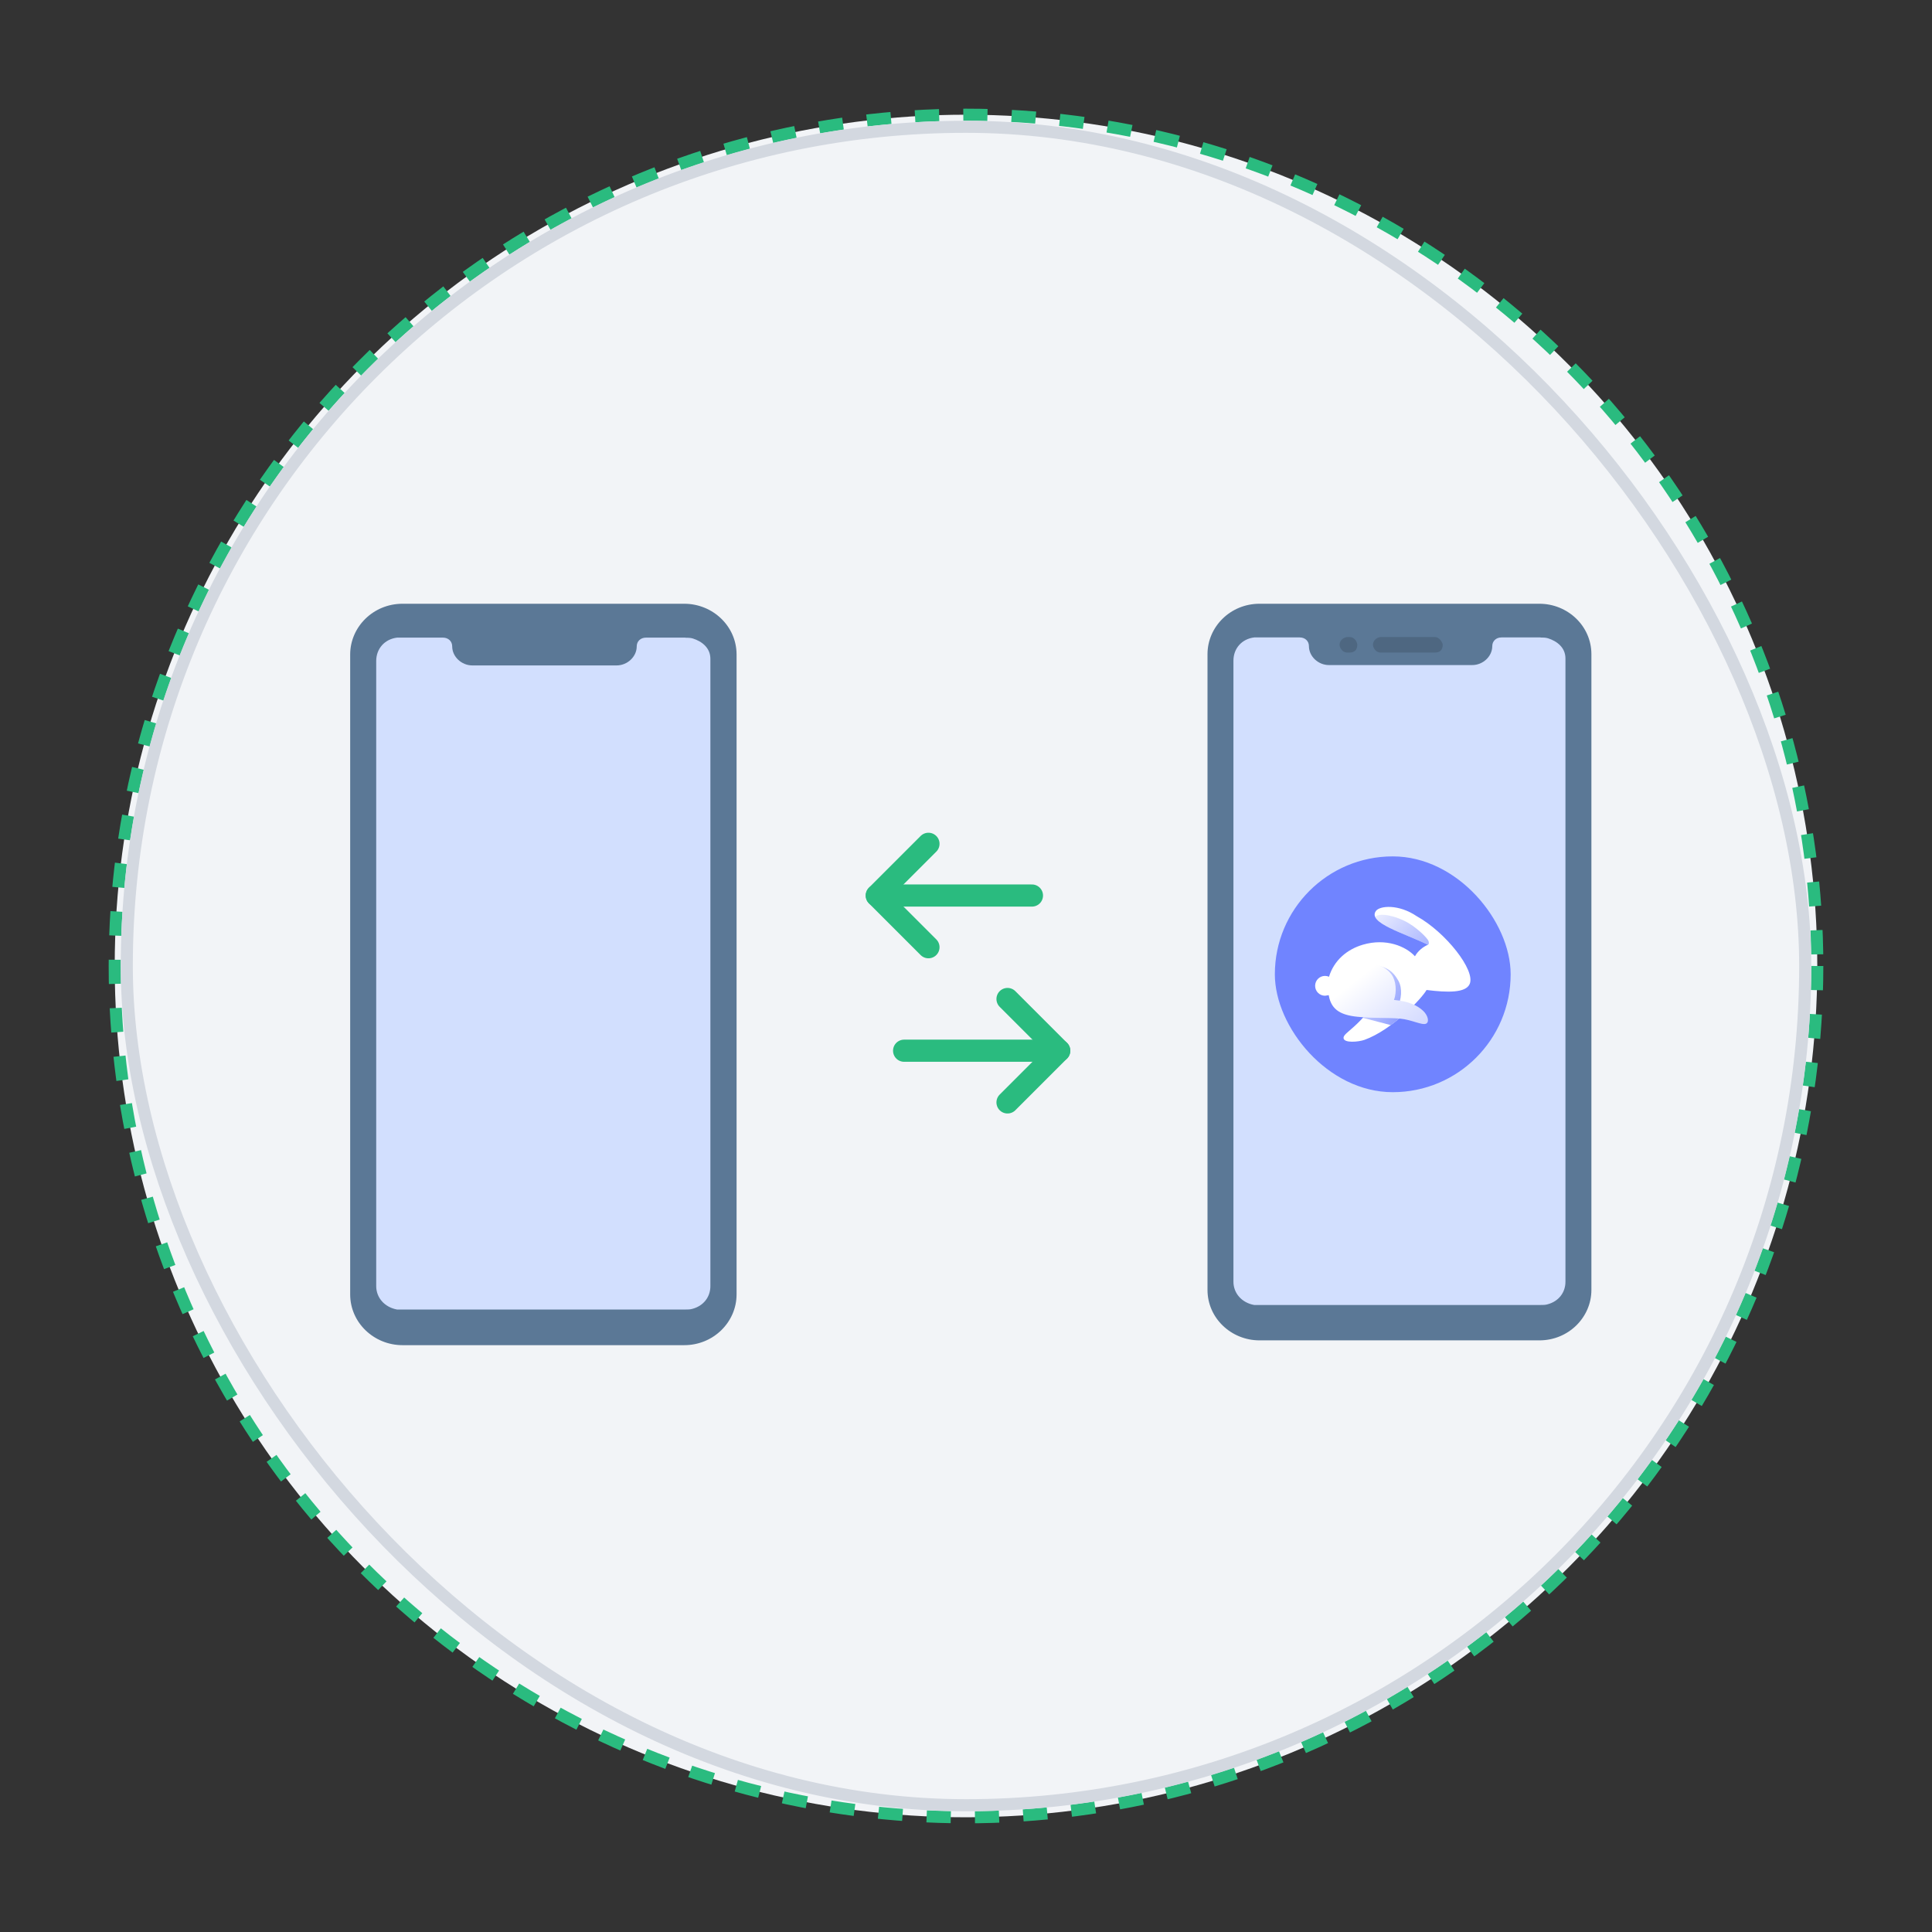 <svg width="160" height="160" viewBox="0 0 160 160" fill="none" xmlns="http://www.w3.org/2000/svg">
<rect x="0" y="0" width="160" height="160" fill="#333333" stroke="none"/>
<circle cx="80" cy="80" r="70.5" fill="#F2F4F7" stroke="#2ABB7F" stroke-dasharray="2 2"/>
<rect x="10.5" y="10.5" width="139" height="139" rx="69.5" stroke="#D3D8E0"/>
<path d="M127.486 50C129.83 50 131.793 51.843 131.793 54.178V106.826C131.793 109.099 129.893 111.003 127.486 111.003H104.307C101.963 111.003 100 109.16 100 106.826V54.178C100 51.904 101.9 50 104.307 50H127.486Z" fill="#5B7896"/>
<path d="M129.644 54.535V106.147C129.644 107.05 129.07 107.773 128.176 108.014C127.985 108.074 127.794 108.074 127.539 108.074H104.19C104.062 108.074 103.935 108.074 103.871 108.074C102.85 107.894 102.148 107.11 102.148 106.147V54.716C102.148 53.692 102.85 52.91 103.871 52.789C103.998 52.789 104.062 52.789 104.19 52.789H107.635C108.081 52.789 108.4 53.09 108.4 53.512C108.4 54.355 109.166 55.078 110.059 55.078H121.925C122.818 55.078 123.583 54.355 123.583 53.512C123.583 53.09 123.902 52.789 124.349 52.789H127.602L127.552 52.797C127.744 52.797 127.999 52.797 128.19 52.857C128.956 53.098 129.644 53.632 129.644 54.535Z" fill="#D2DFFE"/>
<rect x="105.578" y="70.922" width="19.528" height="19.528" rx="9.764" fill="#7084FF"/>
<path d="M121.711 81.494C122.216 80.362 119.718 77.198 117.332 75.879C115.828 74.858 114.261 74.999 113.943 75.447C113.247 76.431 116.25 77.265 118.258 78.238C117.827 78.426 117.42 78.763 117.18 79.195C116.432 78.375 114.788 77.669 112.86 78.238C111.56 78.621 110.48 79.525 110.063 80.89C109.961 80.845 109.849 80.82 109.731 80.82C109.279 80.82 108.913 81.187 108.913 81.641C108.913 82.094 109.279 82.462 109.731 82.462C109.814 82.462 110.076 82.405 110.076 82.405L114.261 82.436C112.587 85.099 111.265 85.489 111.265 85.95C111.265 86.412 112.53 86.287 113.005 86.115C115.28 85.291 117.722 82.725 118.142 81.986C119.902 82.206 121.381 82.233 121.711 81.494Z" fill="url(#paint0_linear_1686_40931)"/>
<path fill-rule="evenodd" clip-rule="evenodd" d="M118.258 78.238C118.258 78.238 118.258 78.238 118.258 78.238C118.351 78.201 118.336 78.064 118.311 77.955C118.252 77.706 117.238 76.702 116.286 76.252C114.99 75.639 114.035 75.67 113.893 75.952C114.157 76.496 115.382 77.006 116.662 77.539C117.207 77.766 117.763 77.998 118.258 78.238C118.258 78.238 118.258 78.238 118.258 78.238Z" fill="url(#paint1_linear_1686_40931)"/>
<path fill-rule="evenodd" clip-rule="evenodd" d="M116.612 83.707C116.35 83.606 116.053 83.514 115.717 83.43C116.076 82.785 116.151 81.831 115.812 81.227C115.336 80.38 114.738 79.929 113.349 79.929C112.585 79.929 110.529 80.187 110.492 81.91C110.488 82.09 110.492 82.256 110.505 82.408L114.261 82.435C113.754 83.241 113.28 83.839 112.865 84.294C113.363 84.422 113.775 84.53 114.153 84.628C114.511 84.722 114.839 84.808 115.182 84.896C115.7 84.517 116.186 84.104 116.612 83.707Z" fill="url(#paint2_linear_1686_40931)"/>
<path d="M110.013 82.232C110.166 83.54 110.907 84.053 112.422 84.205C113.937 84.357 114.806 84.255 115.962 84.361C116.928 84.449 117.791 84.943 118.111 84.772C118.399 84.618 118.238 84.063 117.852 83.707C117.353 83.246 116.662 82.925 115.445 82.811C115.688 82.145 115.62 81.211 115.243 80.703C114.699 79.968 113.694 79.636 112.422 79.781C111.093 79.933 109.82 80.589 110.013 82.232Z" fill="url(#paint3_linear_1686_40931)"/>
<path d="M118.838 54.043H114.345C113.887 54.043 113.703 53.584 113.703 53.401C113.703 52.941 114.162 52.758 114.345 52.758H118.838C119.205 52.758 119.48 53.217 119.48 53.401C119.48 53.86 119.205 54.043 118.838 54.043Z" fill="#4E6781"/>
<path d="M111.763 54.043H111.579C111.121 54.043 110.938 53.584 110.938 53.401C110.938 52.941 111.396 52.758 111.579 52.758H111.763C112.221 52.758 112.405 53.217 112.405 53.401C112.405 53.86 112.13 54.043 111.763 54.043Z" fill="#4E6781"/>
<path d="M56.665 50C59.024 50 61 51.855 61 54.205V107.196C61 109.484 59.088 111.401 56.665 111.401H33.335C30.976 111.401 29 109.545 29 107.196V54.205C29 51.917 30.912 50 33.335 50H56.665Z" fill="#5B7896"/>
<path d="M58.831 54.562V106.51C58.831 107.419 58.253 108.147 57.354 108.389C57.161 108.45 56.969 108.45 56.712 108.45H33.211C33.083 108.45 32.954 108.45 32.89 108.45C31.863 108.268 31.156 107.48 31.156 106.51V54.744C31.156 53.714 31.863 52.926 32.89 52.805C33.018 52.805 33.083 52.805 33.211 52.805H36.678C37.128 52.805 37.449 53.108 37.449 53.532C37.449 54.381 38.219 55.108 39.118 55.108H51.061C51.96 55.108 52.731 54.381 52.731 53.532C52.731 53.108 53.052 52.805 53.501 52.805H56.776L56.726 52.813C56.918 52.813 57.175 52.813 57.368 52.873C58.138 53.116 58.831 53.653 58.831 54.562Z" fill="#D2DFFE"/>
<path d="M87.721 87.016L74.875 87.016" stroke="#2ABB7F" stroke-width="1.835" stroke-linecap="round" stroke-linejoin="round"/>
<path d="M83.438 82.733L87.719 87.015L83.438 91.297" stroke="#2ABB7F" stroke-width="1.835" stroke-linecap="round" stroke-linejoin="round"/>
<path d="M72.615 74.164L85.461 74.164" stroke="#2ABB7F" stroke-width="1.835" stroke-linecap="round" stroke-linejoin="round"/>
<path d="M76.891 69.881L72.609 74.163L76.891 78.445" stroke="#2ABB7F" stroke-width="1.835" stroke-linecap="round" stroke-linejoin="round"/>
<defs>
<linearGradient id="paint0_linear_1686_40931" x1="112.708" y1="80.491" x2="121.606" y2="83.006" gradientUnits="userSpaceOnUse">
<stop stop-color="white"/>
<stop offset="1" stop-color="white"/>
</linearGradient>
<linearGradient id="paint1_linear_1686_40931" x1="120.104" y1="80.322" x2="113.665" y2="73.889" gradientUnits="userSpaceOnUse">
<stop stop-color="#8697FF"/>
<stop offset="1" stop-color="#8697FF" stop-opacity="0"/>
</linearGradient>
<linearGradient id="paint2_linear_1686_40931" x1="116.79" y1="83.932" x2="110.616" y2="80.394" gradientUnits="userSpaceOnUse">
<stop stop-color="#8697FF"/>
<stop offset="1" stop-color="#8697FF" stop-opacity="0"/>
</linearGradient>
<linearGradient id="paint3_linear_1686_40931" x1="113.24" y1="80.425" x2="117.424" y2="85.723" gradientUnits="userSpaceOnUse">
<stop stop-color="white"/>
<stop offset="0.984" stop-color="#D1D8FF"/>
</linearGradient>
<linearGradient id="paint4_linear_1686_40931" x1="44.445" y1="71.062" x2="44.445" y2="90.718" gradientUnits="userSpaceOnUse">
<stop stop-color="#FEF5E6"/>
<stop offset="1" stop-color="#E4CBB1"/>
</linearGradient>
</defs>
</svg>
